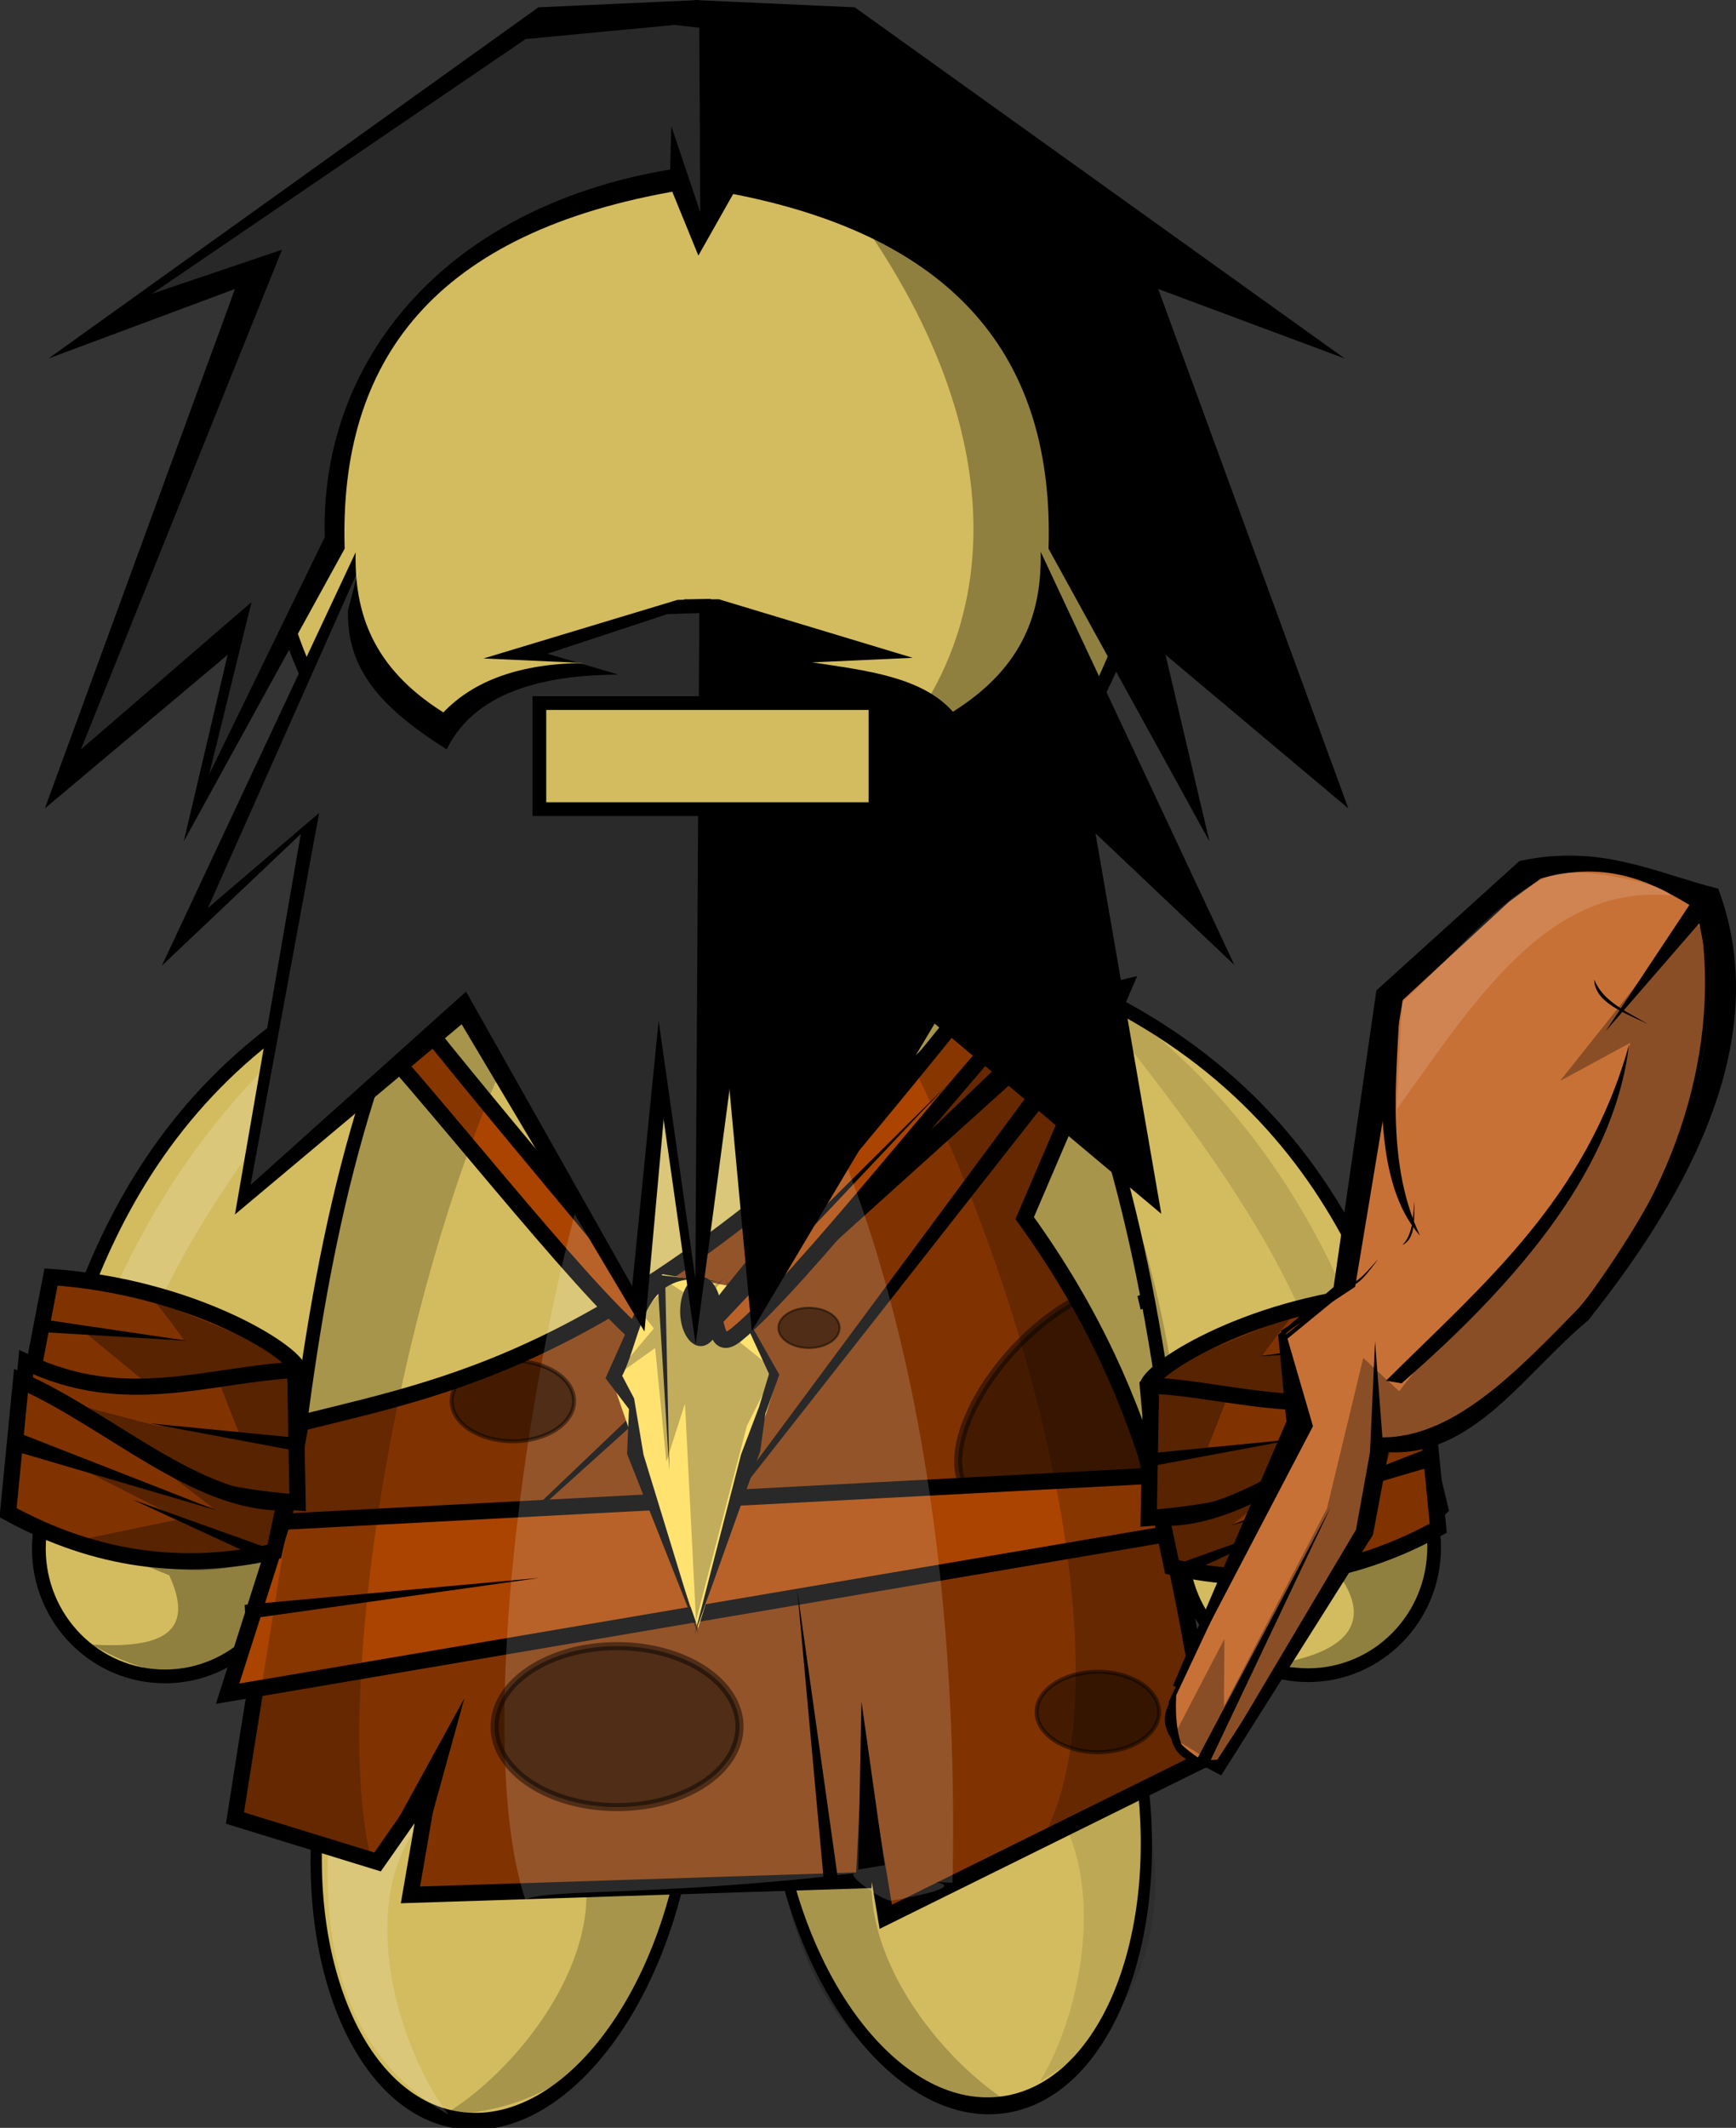 <?xml version="1.0" encoding="UTF-8" standalone="no"?>
<!-- Created with Inkscape (http://www.inkscape.org/) -->

<svg
   xmlns:dc="http://purl.org/dc/elements/1.1/"
   xmlns:cc="http://creativecommons.org/ns#"
   xmlns:rdf="http://www.w3.org/1999/02/22-rdf-syntax-ns#"
   xmlns:svg="http://www.w3.org/2000/svg"
   xmlns="http://www.w3.org/2000/svg"
   xmlns:xlink="http://www.w3.org/1999/xlink"
   xmlns:sodipodi="http://sodipodi.sourceforge.net/DTD/sodipodi-0.dtd"
   xmlns:inkscape="http://www.inkscape.org/namespaces/inkscape"
   width="430.433"
   height="527.333"
   id="svg7305"
   version="1.1"
   inkscape:version="0.48.3.1 r9886"
   sodipodi:docname="cavernicola.svg">
  <rect width="100%" height="100%" fill="#333333" stroke="none"/>
  <defs
     id="defs7307">
    <inkscape:perspective
       sodipodi:type="inkscape:persp3d"
       inkscape:vp_x="0 : 240 : 1"
       inkscape:vp_y="0 : 1000 : 0"
       inkscape:vp_z="640 : 240 : 1"
       inkscape:persp3d-origin="320 : 160 : 1"
       id="perspective7313" />
    <inkscape:perspective
       id="perspective7230"
       inkscape:persp3d-origin="0.5 : 0.33333333 : 1"
       inkscape:vp_z="1 : 0.5 : 1"
       inkscape:vp_y="0 : 1000 : 0"
       inkscape:vp_x="0 : 0.5 : 1"
       sodipodi:type="inkscape:persp3d" />
    <inkscape:perspective
       id="perspective7570"
       inkscape:persp3d-origin="0.5 : 0.33333333 : 1"
       inkscape:vp_z="1 : 0.5 : 1"
       inkscape:vp_y="0 : 1000 : 0"
       inkscape:vp_x="0 : 0.5 : 1"
       sodipodi:type="inkscape:persp3d" />
    <inkscape:perspective
       id="perspective8532"
       inkscape:persp3d-origin="0.5 : 0.33333333 : 1"
       inkscape:vp_z="1 : 0.5 : 1"
       inkscape:vp_y="0 : 1000 : 0"
       inkscape:vp_x="0 : 0.5 : 1"
       sodipodi:type="inkscape:persp3d" />
    <linearGradient
       inkscape:collect="always"
       xlink:href="#linearGradient7005"
       id="linearGradient7011"
       x1="278.423"
       y1="336.561"
       x2="286.883"
       y2="336.561"
       gradientUnits="userSpaceOnUse" />
    <linearGradient
       inkscape:collect="always"
       id="linearGradient7005">
      <stop
         style="stop-color:#ffffff;stop-opacity:1;"
         offset="0"
         id="stop7007" />
      <stop
         style="stop-color:#ffffff;stop-opacity:0;"
         offset="1"
         id="stop7009" />
    </linearGradient>
    <linearGradient
       y2="336.561"
       x2="286.883"
       y1="336.561"
       x1="278.423"
       gradientUnits="userSpaceOnUse"
       id="linearGradient7036"
       xlink:href="#linearGradient7005-3"
       inkscape:collect="always" />
    <linearGradient
       inkscape:collect="always"
       id="linearGradient7005-3">
      <stop
         style="stop-color:#ffffff;stop-opacity:1;"
         offset="0"
         id="stop7007-3" />
      <stop
         style="stop-color:#ffffff;stop-opacity:0;"
         offset="1"
         id="stop7009-7" />
    </linearGradient>
    <linearGradient
       inkscape:collect="always"
       xlink:href="#linearGradient7005"
       id="linearGradient6757"
       gradientUnits="userSpaceOnUse"
       x1="278.423"
       y1="336.561"
       x2="286.883"
       y2="336.561" />
    <linearGradient
       inkscape:collect="always"
       xlink:href="#linearGradient7005-3"
       id="linearGradient6759"
       gradientUnits="userSpaceOnUse"
       x1="278.423"
       y1="336.561"
       x2="286.883"
       y2="336.561" />
    <inkscape:perspective
       id="perspective6818"
       inkscape:persp3d-origin="0.5 : 0.33333333 : 1"
       inkscape:vp_z="1 : 0.5 : 1"
       inkscape:vp_y="0 : 1000 : 0"
       inkscape:vp_x="0 : 0.5 : 1"
       sodipodi:type="inkscape:persp3d" />
    <inkscape:perspective
       id="perspective6858"
       inkscape:persp3d-origin="0.5 : 0.33333333 : 1"
       inkscape:vp_z="1 : 0.5 : 1"
       inkscape:vp_y="0 : 1000 : 0"
       inkscape:vp_x="0 : 0.5 : 1"
       sodipodi:type="inkscape:persp3d" />
    <inkscape:perspective
       id="perspective6858-4"
       inkscape:persp3d-origin="0.5 : 0.33333333 : 1"
       inkscape:vp_z="1 : 0.5 : 1"
       inkscape:vp_y="0 : 1000 : 0"
       inkscape:vp_x="0 : 0.5 : 1"
       sodipodi:type="inkscape:persp3d" />
    <inkscape:perspective
       id="perspective6889"
       inkscape:persp3d-origin="0.5 : 0.33333333 : 1"
       inkscape:vp_z="1 : 0.5 : 1"
       inkscape:vp_y="0 : 1000 : 0"
       inkscape:vp_x="0 : 0.5 : 1"
       sodipodi:type="inkscape:persp3d" />
    <inkscape:perspective
       id="perspective13690"
       inkscape:persp3d-origin="0.5 : 0.33333333 : 1"
       inkscape:vp_z="1 : 0.5 : 1"
       inkscape:vp_y="0 : 1000 : 0"
       inkscape:vp_x="0 : 0.5 : 1"
       sodipodi:type="inkscape:persp3d" />
    <inkscape:perspective
       id="perspective15424"
       inkscape:persp3d-origin="0.5 : 0.33333333 : 1"
       inkscape:vp_z="1 : 0.5 : 1"
       inkscape:vp_y="0 : 1000 : 0"
       inkscape:vp_x="0 : 0.5 : 1"
       sodipodi:type="inkscape:persp3d" />
    <inkscape:perspective
       id="perspective11802"
       inkscape:persp3d-origin="0.5 : 0.33333333 : 1"
       inkscape:vp_z="1 : 0.5 : 1"
       inkscape:vp_y="0 : 1000 : 0"
       inkscape:vp_x="0 : 0.5 : 1"
       sodipodi:type="inkscape:persp3d" />
    <inkscape:perspective
       id="perspective12275"
       inkscape:persp3d-origin="0.5 : 0.33333333 : 1"
       inkscape:vp_z="1 : 0.5 : 1"
       inkscape:vp_y="0 : 1000 : 0"
       inkscape:vp_x="0 : 0.5 : 1"
       sodipodi:type="inkscape:persp3d" />
  </defs>
  <sodipodi:namedview
     id="base"
     pagecolor="#ffffff"
     bordercolor="#666666"
     borderopacity="1.0"
     inkscape:pageopacity="0.0"
     inkscape:pageshadow="2"
     inkscape:zoom="0.38736264"
     inkscape:cx="681.86857"
     inkscape:cy="220.42301"
     inkscape:current-layer="g11274"
     inkscape:document-units="px"
     showgrid="false"
     inkscape:window-width="1264"
     inkscape:window-height="715"
     inkscape:window-x="0"
     inkscape:window-y="48"
     inkscape:window-maximized="1"
     fit-margin-top="0"
     fit-margin-left="0"
     fit-margin-right="0"
     fit-margin-bottom="0" />
  <g
     id="layer1"
     inkscape:label="Layer 1"
     inkscape:groupmode="layer"
     transform="translate(-30.543,121.012)">
    <g
       transform="matrix(4,0,0,4,-11516.816,-6906.867)"
       id="g12170">
      <g
         id="g11274">
        <g
           transform="translate(2099.806,-0.957)"
           id="g5353-2-9-3-4-6-3-2-6">
          <path
             transform="matrix(-1.454,0.151,0.297,2.225,1100.427,766.358)"
             d="m 274.509,450.329 c 0,4.777 -3.505,8.649 -7.829,8.649 -4.324,0 -7.829,-3.872 -7.829,-8.649 0,-4.777 3.505,-8.649 7.829,-8.649 4.324,0 7.829,3.872 7.829,8.649 z"
             sodipodi:ry="8.6494312"
             sodipodi:rx="7.8286824"
             sodipodi:cy="450.3295"
             sodipodi:cx="266.68027"
             id="path6017-7-5-3-1-0-8-7-4-1-8-3-7-6-1"
             style="color:#000000;fill:#d3bc5f;fill-opacity:1;fill-rule:nonzero;stroke:#000000;stroke-width:0.47px;stroke-linecap:butt;stroke-linejoin:miter;stroke-miterlimit:4;stroke-opacity:1;stroke-dasharray:none;stroke-dashoffset:0;marker:none;visibility:visible;display:inline;overflow:visible;enable-background:accumulate"
             sodipodi:type="arc" />
          <path
             transform="matrix(1.454,0.151,-0.297,2.225,564.301,767.319)"
             d="m 274.509,450.329 c 0,4.777 -3.505,8.649 -7.829,8.649 -4.324,0 -7.829,-3.872 -7.829,-8.649 0,-4.777 3.505,-8.649 7.829,-8.649 4.324,0 7.829,3.872 7.829,8.649 z"
             sodipodi:ry="8.6494312"
             sodipodi:rx="7.8286824"
             sodipodi:cy="450.3295"
             sodipodi:cx="266.68027"
             id="path6017-6-6-5-9-9-2-8-1-7-9-5-18-8"
             style="color:#000000;fill:#d3bc5f;fill-opacity:1;fill-rule:nonzero;stroke:#000000;stroke-width:0.47px;stroke-linecap:butt;stroke-linejoin:miter;stroke-miterlimit:4;stroke-opacity:1;stroke-dasharray:none;stroke-dashoffset:0;marker:none;visibility:visible;display:inline;overflow:visible;enable-background:accumulate"
             sodipodi:type="arc" />
          <path
             sodipodi:nodetypes="ccccc"
             id="rect5545-7-1-48-4-4-2-1-0-1-4-9-79-7"
             d="m 804.152,1777.339 c 19.203,7.795 37.233,6.68 54.531,0 l 0,24.379 c -21.496,11.198 -39.644,8.531 -54.531,0 l 0,-24.379 z"
             style="color:#000000;fill:#cccccc;fill-opacity:1;fill-rule:nonzero;stroke:#000000;stroke-width:1px;stroke-linecap:butt;stroke-linejoin:miter;stroke-miterlimit:4;stroke-opacity:1;stroke-dasharray:none;stroke-dashoffset:0;marker:none;visibility:visible;display:inline;overflow:visible;enable-background:accumulate"
             inkscape:connector-curvature="0" />
          <path
             sodipodi:nodetypes="ccccc"
             id="path3059-3-0-7-6-2-3-7-8-2-2-9"
             d="m 807.098,1776.703 -0.64,4.07 c 16.524,4.161 34.608,6.966 51.601,-0.833 -0.331,-1.544 -0.662,-2.933 -0.993,-4.312 l -49.968,1.075 z"
             style="color:#000000;fill:#cccccc;fill-opacity:1;fill-rule:nonzero;stroke:none;stroke-width:1px;marker:none;visibility:visible;display:inline;overflow:visible;enable-background:accumulate"
             inkscape:connector-curvature="0" />
          <g
             id="g5345-1-9-4-2-1-2-0-2">
            <path
               style="opacity:0.103;color:#000000;fill:#000000;fill-opacity:1;fill-rule:nonzero;stroke:none;stroke-width:1px;marker:none;visibility:visible;display:inline;overflow:visible;enable-background:accumulate"
               d="m 851.498,1826.369 c 3.67,-6.06 5.128,-19.392 -5.57,-20.706 l 9.823,-3.211 c 3.564,7.726 5.453,18.363 -4.252,23.917 z"
               id="path6197-8-2-6-8-5-2-0-3-0-7-2-8-2-0"
               sodipodi:nodetypes="cccc"
               inkscape:connector-curvature="0" />
            <path
               style="opacity:0.21;color:#000000;fill:#000000;fill-opacity:1;fill-rule:nonzero;stroke:none;stroke-width:1px;marker:none;visibility:visible;display:inline;overflow:visible;enable-background:accumulate"
               d="m 808.025,1804.069 c 7.578,3.143 14.951,4.95 22.054,5 l -0.625,1.964 c -7.965,-0.108 -15.479,-1.311 -21.786,-5.446 l 0.357,-1.518 z"
               id="path6139-0-8-9-6-1-6-9-3-2-9-9-3-2"
               sodipodi:nodetypes="ccccc"
               inkscape:connector-curvature="0" />
            <path
               style="opacity:0.21;color:#000000;fill:#000000;fill-opacity:1;fill-rule:nonzero;stroke:none;stroke-width:1px;marker:none;visibility:visible;display:inline;overflow:visible;enable-background:accumulate"
               d="m 856.463,1803.176 c -7.578,3.143 -14.951,4.95 -22.054,5 l 0.625,1.964 c 7.965,-0.108 15.479,-1.311 21.786,-5.446 l -0.357,-1.518 z"
               id="path6139-9-4-9-6-9-3-1-0-9-2-3-7-7-3"
               sodipodi:nodetypes="ccccc"
               inkscape:connector-curvature="0" />
            <path
               style="opacity:0.21;color:#000000;fill:#000000;fill-opacity:1;fill-rule:nonzero;stroke:none;stroke-width:1px;marker:none;visibility:visible;display:inline;overflow:visible;enable-background:accumulate"
               d="m 814.543,1828.444 c 6.089,-3.622 13.645,-14.703 4.821,-20.893 l 10.179,1.786 c -0.487,8.494 -3.823,18.77 -15,19.107 z"
               id="path6197-17-7-2-2-3-5-8-1-6-9-3-5-7"
               sodipodi:nodetypes="cccc"
               inkscape:connector-curvature="0" />
            <path
               style="opacity:0.21;color:#000000;fill:#000000;fill-opacity:1;fill-rule:nonzero;stroke:none;stroke-width:1px;marker:none;visibility:visible;display:inline;overflow:visible;enable-background:accumulate"
               d="m 849.908,1827.885 c -6.089,-3.622 -13.645,-14.703 -4.821,-20.893 l -10.179,1.786 c 0.487,8.494 3.823,18.77 15,19.107 z"
               id="path6197-1-9-3-1-2-3-9-8-9-1-0-6-9-59"
               sodipodi:nodetypes="cccc"
               inkscape:connector-curvature="0" />
            <path
               style="opacity:0.163;color:#000000;fill:#ffffff;fill-opacity:1;fill-rule:nonzero;stroke:none;stroke-width:1px;marker:none;visibility:visible;display:inline;overflow:visible;enable-background:accumulate"
               d="m 814.83,1828.434 c -4.248,-5.67 -7.011,-18.794 3.506,-21.153 l -10.091,-2.229 c -1.065,5.779 -2.987,17.979 6.585,23.382 z"
               id="path6197-8-5-3-6-7-4-8-4-5-6-0-8-1-2-2"
               sodipodi:nodetypes="cccc"
               inkscape:connector-curvature="0" />
          </g>
        </g>
        <path
           transform="translate(2647.316,1419.28)"
           sodipodi:type="arc"
           style="color:#000000;fill:#d3bc5f;fill-opacity:1;fill-rule:nonzero;stroke:#000000;stroke-width:0.852px;stroke-linecap:butt;stroke-linejoin:miter;stroke-miterlimit:4;stroke-opacity:1;stroke-dasharray:none;stroke-dashoffset:0;marker:none;visibility:visible;display:inline;overflow:visible;enable-background:accumulate"
           id="path5403-1-1-6-9-22-2-0-9-6-8-2-2-2"
           sodipodi:cx="284.10715"
           sodipodi:cy="356.41592"
           sodipodi:rx="27.321428"
           sodipodi:ry="27.678572"
           d="m 311.429,356.416 c 0,15.286 -12.232,27.679 -27.321,27.679 -15.089,0 -27.321,-12.392 -27.321,-27.679 0,-15.286 12.232,-27.679 27.321,-27.679 15.089,0 27.321,12.392 27.321,27.679 z" />
        <path
           style="color:#000000;fill:#d3bc5f;fill-opacity:1;fill-rule:nonzero;stroke:#000000;stroke-width:0.852px;stroke-linecap:butt;stroke-linejoin:miter;stroke-miterlimit:4;stroke-opacity:1;stroke-dasharray:none;stroke-dashoffset:0;marker:none;visibility:visible;display:inline;overflow:visible;enable-background:accumulate"
           d="m 2904.027,1776.759 c 19.203,7.795 37.233,6.68 54.531,0 l 1.587,24.379 c -21.496,11.198 -41.231,8.531 -56.118,0 l 0,-24.379 z"
           id="rect5545-7-1-48-8-3-9-3-1-5-9-8-8"
           sodipodi:nodetypes="ccccc"
           inkscape:connector-curvature="0" />
        <path
           style="color:#000000;fill:#d3bc5f;fill-opacity:1;fill-rule:nonzero;stroke:none;stroke-width:0.852px;marker:none;visibility:visible;display:inline;overflow:visible;enable-background:accumulate"
           d="m 2906.972,1776.123 -0.64,4.07 c 16.524,4.161 34.608,6.966 51.601,-0.833 -0.331,-1.544 -0.662,-2.933 -0.993,-4.312 l -49.968,1.075 z"
           id="path3059-3-9-7-6-38-5-0-3-9-9"
           sodipodi:nodetypes="ccccc"
           inkscape:connector-curvature="0" />
        <path
           sodipodi:type="arc"
           style="color:#000000;fill:#d3bc5f;fill-opacity:1;fill-rule:nonzero;stroke:#000000;stroke-width:0.852px;stroke-linecap:butt;stroke-linejoin:miter;stroke-miterlimit:4;stroke-opacity:1;stroke-dasharray:none;stroke-dashoffset:0;marker:none;visibility:visible;display:inline;overflow:visible;enable-background:accumulate"
           id="path5403-5-2-3-2-8-5-6-9-3-4-6-6"
           sodipodi:cx="284.10715"
           sodipodi:cy="356.41592"
           sodipodi:rx="27.321428"
           sodipodi:ry="27.678572"
           d="m 311.429,356.416 c 0,15.286 -12.232,27.679 -27.321,27.679 -15.089,0 -27.321,-12.392 -27.321,-27.679 0,-15.286 12.232,-27.679 27.321,-27.679 15.089,0 27.321,12.392 27.321,27.679 z"
           transform="translate(2646.561,1370.234)" />
        <path
           style="opacity:0.322;color:#000000;fill:#000000;fill-opacity:1;fill-rule:nonzero;stroke:none;stroke-width:1px;marker:none;visibility:visible;display:inline;overflow:visible;enable-background:accumulate"
           d="m 2930.097,1698.817 c 37.724,34.619 4.446,61.94 -18.214,47.143 14.403,16.16 36.997,7.493 44.077,-9.094 9.729,-18.626 -11.021,-39.628 -25.862,-38.048 z"
           id="path4675-4-4-9-6-6-0-8-7-1-1"
           sodipodi:nodetypes="cccc"
           inkscape:connector-curvature="0" />
        <path
           transform="matrix(0.286,0,0,0.286,2815.807,1690.476)"
           sodipodi:type="arc"
           style="color:#000000;fill:#d3bc5f;fill-opacity:1;fill-rule:nonzero;stroke:#000000;stroke-width:2.982px;stroke-linecap:butt;stroke-linejoin:miter;stroke-miterlimit:4;stroke-opacity:1;stroke-dasharray:none;stroke-dashoffset:0;marker:none;visibility:visible;display:inline;overflow:visible;enable-background:accumulate"
           id="path5403-8-7-2-3-7-7-1-4-9-5-8-2-2"
           sodipodi:cx="284.10715"
           sodipodi:cy="356.41592"
           sodipodi:rx="27.321428"
           sodipodi:ry="27.678572"
           d="m 311.429,356.416 c 0,15.286 -12.232,27.679 -27.321,27.679 -15.089,0 -27.321,-12.392 -27.321,-27.679 0,-15.286 12.232,-27.679 27.321,-27.679 15.089,0 27.321,12.392 27.321,27.679 z" />
        <path
           style="color:#000000;fill:#d3bc5f;fill-opacity:1;fill-rule:nonzero;stroke:#000000;stroke-width:0.852px;stroke-linecap:butt;stroke-linejoin:miter;stroke-miterlimit:4;stroke-opacity:1;stroke-dasharray:none;stroke-dashoffset:0;marker:none;visibility:visible;display:inline;overflow:visible;enable-background:accumulate"
           d="m 2913.168,1755.184 c -18.707,7.428 -21.936,22.738 -24.464,33.214 4.046,4.074 9.467,4.851 15.893,3.214 1.404,-12.143 2.969,-24.286 8.572,-36.428 z"
           id="path5614-3-8-8-8-3-1-0-1-6-4-9-9"
           sodipodi:nodetypes="cccc"
           inkscape:connector-curvature="0" />
        <path
           style="opacity:0.322;color:#000000;fill:#000000;fill-opacity:1;fill-rule:nonzero;stroke:none;stroke-width:1px;marker:none;visibility:visible;display:inline;overflow:visible;enable-background:accumulate"
           d="m 2889.629,1790.907 7.702,3.157 c 1.744,3.791 -0.856,4.516 -4.798,4.293 5.602,3.283 8.764,1.413 11.364,-1.641 0.2,-2.095 1.31,-5.31 -0.505,-4.925 -4.714,1.919 -9.428,-0.71 -14.142,-2.273 l 0.379,1.389 z"
           id="path6893-1-9-3-4-6-5-0-7-1-5-3-3"
           sodipodi:nodetypes="ccccccc"
           inkscape:connector-curvature="0" />
        <path
           style="opacity:0.167;color:#000000;fill:#ffffff;fill-opacity:1;fill-rule:nonzero;stroke:none;stroke-width:1px;marker:none;visibility:visible;display:inline;overflow:visible;enable-background:accumulate"
           d="m 2911.362,1756.16 c -8.817,11.043 -18.9,22.705 -17.418,35.395 -2.361,-1.067 -2.599,-1.119 -3.981,-2.35 2.107,-11.396 8.159,-24.89 21.399,-33.045 z"
           id="path6260-6-1-8-3-2-8-6-1-5-3-9-9"
           sodipodi:nodetypes="cccc"
           inkscape:connector-curvature="0" />
        <g
           id="g7252-6-9-4-2-1-9-6-4-4"
           transform="translate(2565.947,597.963)">
          <path
             d="m 311.429,356.416 c 0,15.286 -12.232,27.679 -27.321,27.679 -15.089,0 -27.321,-12.392 -27.321,-27.679 0,-15.286 12.232,-27.679 27.321,-27.679 15.089,0 27.321,12.392 27.321,27.679 z"
             sodipodi:ry="27.678572"
             sodipodi:rx="27.321428"
             sodipodi:cy="356.41592"
             sodipodi:cx="284.10715"
             id="path5403-8-9-1-0-74-3-3-8-6-5-8-1-7-78"
             style="color:#000000;fill:#d3bc5f;fill-opacity:1;fill-rule:nonzero;stroke:#000000;stroke-width:2.982px;stroke-linecap:butt;stroke-linejoin:miter;stroke-miterlimit:4;stroke-opacity:1;stroke-dasharray:none;stroke-dashoffset:0;marker:none;visibility:visible;display:inline;overflow:visible;enable-background:accumulate"
             sodipodi:type="arc"
             transform="matrix(0.286,0,0,0.286,320.72,1092.437)" />
          <g
             id="g7249-2-1-1-7-9-4-0-8-4">
            <path
               style="opacity:0.322;color:#000000;fill:#000000;fill-opacity:1;fill-rule:nonzero;stroke:none;stroke-width:1px;marker:none;visibility:visible;display:inline;overflow:visible;enable-background:accumulate"
               d="m 394.433,1196.012 9.284,-0.16 c 2.546,3.306 0.352,5.04 -3.54,5.702 6.194,1.95 7.564,-1.583 9.416,-5.141 l -0.498,-4.263 c -4.167,2.923 -9.326,1.547 -14.27,1.076 -0.596,1.86 -0.262,1.86 -0.392,2.787 z"
               id="path6893-5-9-7-1-0-9-0-5-7-8-6-4-5"
               sodipodi:nodetypes="ccccccc"
               inkscape:connector-curvature="0" />
          </g>
        </g>
        <path
           style="color:#000000;fill:#d3bc5f;fill-opacity:1;fill-rule:nonzero;stroke:#000000;stroke-width:0.852px;stroke-linecap:butt;stroke-linejoin:miter;stroke-miterlimit:4;stroke-opacity:1;stroke-dasharray:none;stroke-dashoffset:0;marker:none;visibility:visible;display:inline;overflow:visible;enable-background:accumulate"
           d="m 2951.724,1756.719 c 18.707,7.428 21.936,22.738 24.464,33.214 -4.046,4.074 -9.467,4.851 -15.893,3.214 -1.404,-12.143 -2.969,-24.286 -8.572,-36.428 z"
           id="path5614-3-8-8-8-3-1-0-1-6-4-9-9-5"
           sodipodi:nodetypes="cccc"
           inkscape:connector-curvature="0" />
        <path
           style="opacity:0.124;color:#000000;fill:#000000;fill-opacity:1;fill-rule:nonzero;stroke:none;stroke-width:1px;marker:none;visibility:visible;display:inline;overflow:visible;enable-background:accumulate"
           d="m 2953.214,1756.771 c 8.817,11.043 18.334,22.663 16.852,35.352 1.952,0.322 2.623,-1.359 4.005,-2.589 -2.108,-11.396 -7.617,-24.608 -20.857,-32.763 z"
           id="path6260-4-2-2-5-5-8-4-8-7-3-0-36-6"
           sodipodi:nodetypes="cccc"
           inkscape:connector-curvature="0" />
        <path
           style="fill:#803300;stroke:#000000;stroke-width:1px;stroke-linecap:butt;stroke-linejoin:miter;stroke-opacity:1"
           d="m 2946.052,1451.881 c -20.333,20.177 -30.215,21.911 -40.568,24.477 -1.36,7.501 -2.72,15.769 -4.08,24.477 l 8.839,2.72 3.173,-4.533 -1.133,6.572 28.103,-0.907 0.227,-4.533 1.133,6.799 20.171,-9.972 c -1.98,-11.125 -3.098,-21.613 -11.559,-33.316 l 6.119,-14.278 -10.425,2.493 z"
           id="path9607"
           transform="translate(0,308.268)"
           sodipodi:nodetypes="ccccccccccccc"
           inkscape:connector-curvature="0" />
        <path
           style="opacity:0.464;color:#000000;fill:#000000;fill-opacity:1;fill-rule:nonzero;stroke:#000000;stroke-width:0.5px;stroke-linecap:butt;stroke-linejoin:miter;stroke-miterlimit:4;stroke-opacity:1;stroke-dasharray:none;stroke-dashoffset:0;marker:none;visibility:visible;display:inline;overflow:visible;enable-background:accumulate"
           d="m 2904.345,1792.502 c -1.219,1.659 -0.065,3.431 -1.297,5.521 8.42,3.877 1.474,-10.969 1.297,-5.521 z"
           id="path9762-8"
           sodipodi:nodetypes="ccc"
           inkscape:connector-curvature="0" />
        <path
           style="opacity:0.464;color:#000000;fill:#000000;fill-opacity:1;fill-rule:nonzero;stroke:#000000;stroke-width:0.5px;stroke-linecap:butt;stroke-linejoin:miter;stroke-miterlimit:4;stroke-opacity:1;stroke-dasharray:none;stroke-dashoffset:0;marker:none;visibility:visible;display:inline;overflow:visible;enable-background:accumulate"
           d="m 2953.383,1777.091 c 2.548,3.346 3.978,6.918 4.407,10.589 -16.841,7.754 -12.509,-5.989 -4.407,-10.589 z"
           id="path9762"
           sodipodi:nodetypes="ccc"
           inkscape:connector-curvature="0" />
        <path
           style="color:#000000;fill:#000000;fill-opacity:1;fill-rule:nonzero;stroke:none;stroke-width:0.852px;marker:none;visibility:visible;display:inline;overflow:visible;enable-background:accumulate"
           d="m 2953.304,1449.841 -39.208,37.395 41.248,-37.168 -2.04,-0.227 z"
           id="path9663"
           transform="translate(0,308.268)"
           sodipodi:nodetypes="cccc"
           inkscape:connector-curvature="0" />
        <path
           style="color:#000000;fill:#000000;fill-opacity:1;fill-rule:nonzero;stroke:none;stroke-width:0.852px;marker:none;visibility:visible;display:inline;overflow:visible;enable-background:accumulate"
           d="m 2952.74,1761.343 -26.343,35.559 28.017,-35.661 -1.673,0.102 z"
           id="path9663-8"
           sodipodi:nodetypes="cccc"
           inkscape:connector-curvature="0" />
        <path
           style="color:#000000;fill:#aa4400;fill-opacity:1;fill-rule:nonzero;stroke:#000000;stroke-width:1px;stroke-linecap:butt;stroke-linejoin:miter;stroke-miterlimit:4;stroke-opacity:1;stroke-dasharray:none;stroke-dashoffset:0;marker:none;visibility:visible;display:inline;overflow:visible;enable-background:accumulate"
           d="m 2904.35,1790.745 -3.4,10.652 58.699,-9.972 0.453,-3.626 -55.753,2.946 z"
           id="path9695"
           sodipodi:nodetypes="ccccc"
           inkscape:connector-curvature="0" />
        <g
           id="g10880"
           transform="translate(-94.281,-42.608)">
          <path
             sodipodi:nodetypes="cccsc"
             id="path12931-0-3"
             d="m 3022.481,1820.986 c -2.538,-3.408 -11.786,-14.085 -17.196,-21.09 l -2.766,1.423 c 4.866,5.019 14.523,17.547 18.499,20.794 1.196,0.977 1.135,-0.377 1.462,-1.128 z"
             style="color:#000000;fill:#aa4400;fill-opacity:1;fill-rule:nonzero;stroke:#000000;stroke-width:1px;stroke-linecap:butt;stroke-linejoin:miter;stroke-miterlimit:4;stroke-opacity:1;stroke-dasharray:none;stroke-dashoffset:0;marker:none;visibility:visible;display:inline;overflow:visible;enable-background:accumulate"
             inkscape:connector-curvature="0" />
          <path
             id="path14594-4-5-4"
             d="m 3026.407,1818.755 2.816,5.965 -4.834,15.225 -5.403,-15.575 3.189,-6.354 4.232,0.739 z"
             style="fill:#ffdd55;stroke:none"
             inkscape:connector-curvature="0" />
          <path
             sodipodi:nodetypes="cccccccccc"
             id="path14207-1-2-8"
             d="m 3021.535,1818.014 -2.881,6.447 1.454,1.91 -0.117,2.781 4.437,11.208 -3.415,-11.149 -0.588,-3.5 -0.736,-1.399 c 1.333,-2.648 1.13,-6.918 6.014,-5.817 l -4.167,-0.481 z"
             style="color:#000000;fill:#000000;fill-opacity:1;fill-rule:nonzero;stroke:none;stroke-width:1px;marker:none;visibility:visible;display:inline;overflow:visible;enable-background:accumulate"
             inkscape:connector-curvature="0" />
          <path
             sodipodi:nodetypes="cccccccccc"
             id="path14207-9-0-7-2"
             d="m 3026.109,1818.383 3.317,5.859 -0.862,2.411 -0.318,2.322 -4.063,11.349 2.872,-11.137 1.117,-2.95 0.618,-2.042 -2.683,-5.812 0,0 z"
             style="color:#000000;fill:#000000;fill-opacity:1;fill-rule:nonzero;stroke:none;stroke-width:1px;marker:none;visibility:visible;display:inline;overflow:visible;enable-background:accumulate"
             inkscape:connector-curvature="0" />
          <path
             id="path14239-31-7-8"
             d="m 3021.898,1818.714 0.71,11.434 -0.248,-11.499 -0.461,0.065 z"
             style="color:#000000;fill:#000000;fill-opacity:1;fill-rule:nonzero;stroke:none;stroke-width:1px;marker:none;visibility:visible;display:inline;overflow:visible;enable-background:accumulate"
             inkscape:connector-curvature="0" />
          <path
             id="path14596-2-5-4"
             d="m 3024.265,1839.484 -0.685,-13.457 -1.154,3.603 -0.695,-7.041 -2.742,1.953 2.664,-3.166 -0.767,-0.97 1.762,-1.821 1.461,0.958 1.887,-1.245 -1.587,1.876 4.745,3.794 -1.735,3.439 -3.152,12.076 z"
             style="opacity:0.292;color:#000000;fill:#000000;fill-opacity:1;fill-rule:nonzero;stroke:none;stroke-width:1px;marker:none;visibility:visible;display:inline;overflow:visible;enable-background:accumulate"
             inkscape:connector-curvature="0" />
          <path
             transform="matrix(0.833,0,0,0.844,521.646,535.874)"
             d="m 3006.224,1521.855 c 0,1.408 -0.685,2.55 -1.53,2.55 -0.845,0 -1.53,-1.141 -1.53,-2.55 0,-1.408 0.685,-2.55 1.53,-2.55 0.845,0 1.53,1.141 1.53,2.55 z"
             sodipodi:ry="2.5496638"
             sodipodi:rx="1.5297983"
             sodipodi:cy="1521.8552"
             sodipodi:cx="3004.6938"
             id="path10783"
             style="color:#000000;fill:#000000;fill-opacity:1;fill-rule:nonzero;stroke:none;stroke-width:1px;marker:none;visibility:visible;display:inline;overflow:visible;enable-background:accumulate"
             sodipodi:type="arc" />
          <path
             sodipodi:nodetypes="cccsc"
             id="path12931-0"
             d="m 3025.322,1820.616 c 2.538,-3.408 11.786,-14.085 17.196,-21.09 l 2.766,1.423 c -4.866,5.019 -14.523,17.547 -18.499,20.794 -1.196,0.977 -1.135,-0.377 -1.462,-1.128 z"
             style="color:#000000;fill:#aa4400;fill-opacity:1;fill-rule:nonzero;stroke:#000000;stroke-width:1px;stroke-linecap:butt;stroke-linejoin:miter;stroke-miterlimit:4;stroke-opacity:1;stroke-dasharray:none;stroke-dashoffset:0;marker:none;visibility:visible;display:inline;overflow:visible;enable-background:accumulate"
             inkscape:connector-curvature="0" />
          <path
             sodipodi:nodetypes="cccc"
             id="path13291-9"
             d="m 3024.426,1821.583 15.293,-15.183 -14.163,15.003 -1.13,0.18 z"
             style="color:#000000;fill:#000000;fill-opacity:1;fill-rule:nonzero;stroke:none;stroke-width:1px;marker:none;visibility:visible;display:inline;overflow:visible;enable-background:accumulate"
             inkscape:connector-curvature="0" />
        </g>
        <path
           style="opacity:0.21;fill:#000000;stroke:none"
           d="m 2938.231,1753.733 c 10.777,15.141 19.67,46.201 12.959,57.108 l 10.748,-5.892 -2.183,-15.024 c 1.17,-9.303 -3.802,-24.784 -10.336,-36.167 l -5.231,-2.409 -5.957,2.385 z"
           id="path5951-4-9-9-1-1-2-8-5-4-6-9-3-3"
           sodipodi:nodetypes="ccccccc"
           inkscape:connector-curvature="0" />
        <path
           style="opacity:0.163;color:#000000;fill:#ffffff;fill-opacity:1;fill-rule:nonzero;stroke:none;stroke-width:1px;marker:none;visibility:visible;display:inline;overflow:visible;enable-background:accumulate"
           d="m 2945.88,1813.109 c -4.798,-0.165 3.776,-0.212 -3.789,1.113 -0.511,0.024 -2.789,-1.552 -2.292,-1.696 -12.136,1.43 -18.801,0.942 -20.397,1.618 -4.491,-13.38 3.512,-55.848 11.418,-60.328 11.024,12.954 15.572,36.102 15.061,59.294 z"
           id="path5975-5-7-7-47-4-4-7-3-0-6-1-1"
           sodipodi:nodetypes="cccccc"
           inkscape:connector-curvature="0" />
        <path
           style="opacity:0.21;fill:#000000;stroke:none"
           d="m 2923.071,1753.311 c -10.777,15.141 -15.912,47.18 -13.28,58.086 l -7.982,-2.613 2.967,-18.599 c 1.779,-12.392 3.704,-24.722 8.75,-35.714 l 4.273,-2.801 5.273,1.641 z"
           id="path5951-5-5-3-3-9-3-0-9-9-1-7-7"
           sodipodi:nodetypes="ccccccc"
           inkscape:connector-curvature="0" />
        <path
           style="fill:#000000;stroke:none"
           d="m 2908.883,1422.418 c -0.076,3.683 1.008,7.134 5.439,9.915 1.871,-1.954 4.718,-3.029 8.726,-3.06 l -6.232,-0.283 12.012,-3.626 2.067,-0.066 -4.107,45.394 -11.332,-19.038 -14.052,11.785 4.079,-23.57 -8.612,8.159 12.012,-25.61 z"
           id="path8632"
           transform="translate(0,308.268)"
           sodipodi:nodetypes="cccccccccccc"
           inkscape:connector-curvature="0" />
        <path
           style="fill:#000000;stroke:none"
           d="m 2951.346,1730.647 c 0.076,3.683 -1.008,7.134 -5.439,9.915 -1.911,-2.16 -5.364,-2.557 -8.726,-3.06 l 6.232,-0.283 -12.012,-3.626 -2.153,0 4.193,45.327 11.332,-19.038 14.052,11.785 -4.079,-23.57 8.612,8.159 -12.012,-25.61 z"
           id="path8632-6"
           sodipodi:nodetypes="cccccccccccc"
           inkscape:connector-curvature="0" />
        <path
           style="color:#000000;fill:#000000;fill-opacity:1;fill-rule:nonzero;stroke:none;stroke-width:1px;marker:none;visibility:visible;display:inline;overflow:visible;enable-background:accumulate"
           d="m 2924.294,1431.71 5.666,39.775 5.553,-41.701 -11.219,1.926 z"
           id="path8656"
           transform="translate(0,308.268)"
           sodipodi:nodetypes="cccc"
           inkscape:connector-curvature="0" />
        <path
           style="color:#000000;fill:#000000;fill-opacity:1;fill-rule:nonzero;stroke:none;stroke-width:0.852px;marker:none;visibility:visible;display:inline;overflow:visible;enable-background:accumulate"
           d="m 2930.187,1388.196 -9.972,0.453 -30.369,21.757 11.559,-4.306 -11.785,32.182 11.332,-9.519 -2.72,11.559 9.972,-18.131 c -0.36,-11.621 5.513,-19.646 20.851,-22.21 l 1.133,-11.785 z"
           id="path9544"
           transform="translate(0,308.268)"
           sodipodi:nodetypes="cccccccccc"
           inkscape:connector-curvature="0" />
        <path
           style="color:#000000;fill:#000000;fill-opacity:1;fill-rule:nonzero;stroke:none;stroke-width:0.852px;marker:none;visibility:visible;display:inline;overflow:visible;enable-background:accumulate"
           d="m 2929.852,1696.464 9.972,0.453 30.369,21.757 -11.559,-4.306 11.785,32.182 -11.332,-9.519 2.72,11.559 -9.972,-18.131 c 0.36,-11.621 -5.513,-19.646 -20.851,-22.21 l -1.133,-11.785 z"
           id="path9544-6"
           sodipodi:nodetypes="cccccccccc"
           inkscape:connector-curvature="0" />
        <path
           style="color:#000000;fill:#000000;fill-opacity:1;fill-rule:nonzero;stroke:none;stroke-width:0.852px;marker:none;visibility:visible;display:inline;overflow:visible;enable-background:accumulate"
           d="m 2924.039,1389.127 6.09,14.904 8.333,-14.744 -14.423,-0.16 z"
           id="path9597"
           transform="translate(0,308.268)"
           inkscape:connector-curvature="0" />
        <path
           style="color:#000000;fill:#000000;fill-opacity:1;fill-rule:nonzero;stroke:none;stroke-width:0.852px;marker:none;visibility:visible;display:inline;overflow:visible;enable-background:accumulate"
           d="m 2911.49,1500.948 4.136,-7.536 -2.21,7.989 -1.926,-0.453 z"
           id="path9609"
           transform="translate(0,308.268)"
           sodipodi:nodetypes="cccc"
           inkscape:connector-curvature="0" />
        <path
           style="color:#000000;fill:#000000;fill-opacity:1;fill-rule:nonzero;stroke:none;stroke-width:0.852px;marker:none;visibility:visible;display:inline;overflow:visible;enable-background:accumulate"
           d="m 2940.039,1812.293 0.199,-10.408 1.433,10.137 -1.632,0.271 z"
           id="path9609-5"
           sodipodi:nodetypes="cccc"
           inkscape:connector-curvature="0" />
        <path
           style="color:#000000;fill:#000000;fill-opacity:1;fill-rule:nonzero;stroke:none;stroke-width:0.852px;marker:none;visibility:visible;display:inline;overflow:visible;enable-background:accumulate"
           d="m 2937.927,1813.23 -1.671,-18.284 2.567,18.239 -0.895,0.045 z"
           id="path9609-5-7"
           sodipodi:nodetypes="cccc"
           inkscape:connector-curvature="0" />
        <path
           style="color:#000000;fill:#000000;fill-opacity:1;fill-rule:nonzero;stroke:none;stroke-width:0.852px;marker:none;visibility:visible;display:inline;overflow:visible;enable-background:accumulate"
           d="m 2902.008,1795.892 18.284,-1.671 -18.239,2.567 -0.045,-0.895 z"
           id="path9609-5-7-9"
           sodipodi:nodetypes="cccc"
           inkscape:connector-curvature="0" />
        <path
           sodipodi:type="arc"
           style="opacity:0.464;color:#000000;fill:#000000;fill-opacity:1;fill-rule:nonzero;stroke:#000000;stroke-width:0.5px;stroke-linecap:butt;stroke-linejoin:miter;stroke-miterlimit:4;stroke-opacity:1;stroke-dasharray:none;stroke-dashoffset:0;marker:none;visibility:visible;display:inline;overflow:visible;enable-background:accumulate"
           id="path9815"
           sodipodi:cx="2934.3799"
           sodipodi:cy="1490.8627"
           sodipodi:rx="7.5923324"
           sodipodi:ry="4.9860091"
           d="m 2941.972,1490.863 c 0,2.754 -3.399,4.986 -7.592,4.986 -4.193,0 -7.592,-2.232 -7.592,-4.986 0,-2.754 3.399,-4.986 7.592,-4.986 4.193,0 7.592,2.232 7.592,4.986 z"
           transform="translate(-9.292,312.574)" />
        <path
           sodipodi:type="arc"
           style="opacity:0.464;color:#000000;fill:#000000;fill-opacity:1;fill-rule:nonzero;stroke:#000000;stroke-width:0.5px;stroke-linecap:butt;stroke-linejoin:miter;stroke-miterlimit:4;stroke-opacity:1;stroke-dasharray:none;stroke-dashoffset:0;marker:none;visibility:visible;display:inline;overflow:visible;enable-background:accumulate"
           id="path9815-3"
           sodipodi:cx="2934.3799"
           sodipodi:cy="1490.8627"
           sodipodi:rx="7.5923324"
           sodipodi:ry="4.9860091"
           d="m 2941.972,1490.863 c 0,2.754 -3.399,4.986 -7.592,4.986 -4.193,0 -7.592,-2.232 -7.592,-4.986 0,-2.754 3.399,-4.986 7.592,-4.986 4.193,0 7.592,2.232 7.592,4.986 z"
           transform="matrix(0.5,0,0,0.5,1487.7,1057.099)" />
        <path
           sodipodi:type="arc"
           style="opacity:0.464;color:#000000;fill:#000000;fill-opacity:1;fill-rule:nonzero;stroke:#000000;stroke-width:0.5px;stroke-linecap:butt;stroke-linejoin:miter;stroke-miterlimit:4;stroke-opacity:1;stroke-dasharray:none;stroke-dashoffset:0;marker:none;visibility:visible;display:inline;overflow:visible;enable-background:accumulate"
           id="path9815-3-1"
           sodipodi:cx="2934.3799"
           sodipodi:cy="1490.8627"
           sodipodi:rx="7.5923324"
           sodipodi:ry="4.9860091"
           d="m 2941.972,1490.863 c 0,2.754 -3.399,4.986 -7.592,4.986 -4.193,0 -7.592,-2.232 -7.592,-4.986 0,-2.754 3.399,-4.986 7.592,-4.986 4.193,0 7.592,2.232 7.592,4.986 z"
           transform="matrix(0.5,0,0,0.5,1451.439,1037.834)" />
        <path
           sodipodi:type="arc"
           style="opacity:0.464;color:#000000;fill:#000000;fill-opacity:1;fill-rule:nonzero;stroke:#000000;stroke-width:0.5px;stroke-linecap:butt;stroke-linejoin:miter;stroke-miterlimit:4;stroke-opacity:1;stroke-dasharray:none;stroke-dashoffset:0;marker:none;visibility:visible;display:inline;overflow:visible;enable-background:accumulate"
           id="path9815-3-1-8"
           sodipodi:cx="2934.3799"
           sodipodi:cy="1490.8627"
           sodipodi:rx="7.5923324"
           sodipodi:ry="4.9860091"
           d="m 2941.972,1490.863 c 0,2.754 -3.399,4.986 -7.592,4.986 -4.193,0 -7.592,-2.232 -7.592,-4.986 0,-2.754 3.399,-4.986 7.592,-4.986 4.193,0 7.592,2.232 7.592,4.986 z"
           transform="matrix(0.25,0,0,0.25,2203.391,1406.017)" />
        <path
           style="opacity:0.167;fill:#ffffff;stroke:none"
           d="m 2908.41,1734.292 c -0.073,3.53 1.872,5.932 6.12,8.598 1.907,-3.913 6.789,-4.603 10.63,-4.633 l -4.388,-1.291 7.435,-2.456 1.982,-0.063 -0.246,41.247 -2.276,-15.99 -1.642,16.443 -10.296,-18.249 -13.356,11.977 4.25,-23.047 -6.896,5.894 9.361,-21.036 -0.68,2.606 z"
           id="path8632-9"
           sodipodi:nodetypes="ccccccccccccccc"
           inkscape:connector-curvature="0" />
        <path
           style="opacity:0.159;color:#000000;fill:#ffffff;fill-opacity:1;fill-rule:nonzero;stroke:none;stroke-width:0.852px;marker:none;visibility:visible;display:inline;overflow:visible;enable-background:accumulate"
           d="m 2928.63,1698.011 -9.207,0.872 -23.166,15.781 8.065,-2.729 -12.467,30.96 10.575,-9.128 -2.624,10.671 7.167,-14.7 c -0.333,-10.729 7.243,-20.405 21.404,-22.773 l 0.076,-2.68 1.793,5.325 -0.061,-11.431 -1.554,-0.169 z"
           id="path9544-64"
           sodipodi:nodetypes="ccccccccccccc"
           inkscape:connector-curvature="0" />
        <rect
           style="color:#000000;fill:#d3bc5f;fill-opacity:1;fill-rule:nonzero;stroke:#000000;stroke-width:0.852px;stroke-linecap:butt;stroke-linejoin:miter;stroke-miterlimit:4;stroke-opacity:1;stroke-dasharray:none;stroke-dashoffset:0;marker:none;visibility:visible;display:inline;overflow:visible;enable-background:accumulate"
           id="rect8666"
           width="20.833"
           height="6.571"
           x="2920.273"
           y="1431.755"
           transform="translate(0,308.268)" />
        <g
           id="g10165">
          <path
             sodipodi:nodetypes="ccccc"
             id="path10000-6-0"
             d="m 2905.348,1781.335 c -0.309,-1.153 -6.611,-5.144 -15.344,-5.755 l -1.615,8.371 c 5.359,-0.269 10.52,-2.456 16.674,0.482 l 0.285,-3.098 z"
             style="color:#000000;fill:#803300;fill-opacity:1;fill-rule:nonzero;stroke:#000000;stroke-width:1px;stroke-linecap:butt;stroke-linejoin:miter;stroke-miterlimit:4;stroke-opacity:1;stroke-dasharray:none;stroke-dashoffset:0;marker:none;visibility:visible;display:inline;overflow:visible;enable-background:accumulate"
             inkscape:connector-curvature="0" />
          <path
             sodipodi:nodetypes="ccccc"
             id="path10000-6"
             d="m 2888.18,1783.959 c 0.309,1.153 8.373,4.984 17.107,5.595 l -0.148,-8.211 c -5.359,0.269 -10.52,2.456 -16.674,-0.482 l -0.285,3.098 z"
             style="color:#000000;fill:#803300;fill-opacity:1;fill-rule:nonzero;stroke:#000000;stroke-width:1px;stroke-linecap:butt;stroke-linejoin:miter;stroke-miterlimit:4;stroke-opacity:1;stroke-dasharray:none;stroke-dashoffset:0;marker:none;visibility:visible;display:inline;overflow:visible;enable-background:accumulate"
             inkscape:connector-curvature="0" />
          <path
             sodipodi:nodetypes="ccccc"
             transform="translate(0,308.268)"
             id="path10000"
             d="m 2904.487,1481.274 c -5.449,0.138 -10.898,-5.128 -16.346,-7.532 l -0.801,8.173 c 5.502,3.017 11.004,3.659 16.506,2.404 l 0.641,-3.045 z"
             style="color:#000000;fill:#803300;fill-opacity:1;fill-rule:nonzero;stroke:#000000;stroke-width:1px;stroke-linecap:butt;stroke-linejoin:miter;stroke-miterlimit:4;stroke-opacity:1;stroke-dasharray:none;stroke-dashoffset:0;marker:none;visibility:visible;display:inline;overflow:visible;enable-background:accumulate"
             inkscape:connector-curvature="0" />
          <path
             sodipodi:nodetypes="cccc"
             id="path9609-5-7-4"
             d="m 2887.56,1785.07 12.674,4.958 -12.686,-3.723 0.012,-1.235 z"
             style="color:#000000;fill:#000000;fill-opacity:1;fill-rule:nonzero;stroke:none;stroke-width:0.852px;marker:none;visibility:visible;display:inline;overflow:visible;enable-background:accumulate"
             inkscape:connector-curvature="0" />
          <path
             sodipodi:nodetypes="cccc"
             id="path9609-5-7-4-8"
             d="m 2903.873,1792.535 -8.811,-3.159 8.258,3.805 0.552,-0.646 z"
             style="color:#000000;fill:#000000;fill-opacity:1;fill-rule:nonzero;stroke:none;stroke-width:0.852px;marker:none;visibility:visible;display:inline;overflow:visible;enable-background:accumulate"
             inkscape:connector-curvature="0" />
          <path
             sodipodi:nodetypes="cccc"
             id="path9609-5-7-4-8-8"
             d="m 2905.417,1785.562 -9.316,-0.913 8.938,1.674 0.378,-0.761 z"
             style="color:#000000;fill:#000000;fill-opacity:1;fill-rule:nonzero;stroke:none;stroke-width:0.852px;marker:none;visibility:visible;display:inline;overflow:visible;enable-background:accumulate"
             inkscape:connector-curvature="0" />
          <path
             sodipodi:nodetypes="cccc"
             id="path9609-5-7-4-8-9"
             d="m 2889.164,1778.16 9.259,1.369 -9.077,-0.539 -0.182,-0.83 z"
             style="color:#000000;fill:#000000;fill-opacity:1;fill-rule:nonzero;stroke:none;stroke-width:0.852px;marker:none;visibility:visible;display:inline;overflow:visible;enable-background:accumulate"
             inkscape:connector-curvature="0" />
          <path
             sodipodi:nodetypes="ccccccccccccccccc"
             transform="translate(0,308.268)"
             id="path10142"
             d="m 2896.248,1468.709 c 0.34,0.17 1.983,2.493 1.983,2.493 l -6.119,-0.453 4.193,3.456 4.193,-0.17 1.133,2.89 -5.099,-0.397 -4.759,-1.246 8.272,6.346 -8.952,-2.833 6.912,3.513 -6.516,1.36 c 4.196,1.71 8.363,2.712 12.408,0.68 l 0.567,-3.06 0.737,-0.397 -0.567,-8.782 -8.386,-3.4 z"
             style="opacity:0.322;color:#000000;fill:#000000;fill-opacity:1;fill-rule:nonzero;stroke:none;stroke-width:1px;marker:none;visibility:visible;display:inline;overflow:visible;enable-background:accumulate"
             inkscape:connector-curvature="0" />
        </g>
        <g
           transform="matrix(-1,0,0,1,5863.331,0.962)"
           id="g10165-6">
          <path
             sodipodi:nodetypes="ccccc"
             id="path10000-6-0-4"
             d="m 2905.348,1781.335 c -0.309,-1.153 -6.611,-5.144 -15.344,-5.755 l -1.615,8.371 c 5.359,-0.269 10.52,-2.456 16.674,0.482 l 0.285,-3.098 z"
             style="color:#000000;fill:#803300;fill-opacity:1;fill-rule:nonzero;stroke:#000000;stroke-width:1px;stroke-linecap:butt;stroke-linejoin:miter;stroke-miterlimit:4;stroke-opacity:1;stroke-dasharray:none;stroke-dashoffset:0;marker:none;visibility:visible;display:inline;overflow:visible;enable-background:accumulate"
             inkscape:connector-curvature="0" />
          <path
             sodipodi:nodetypes="ccccc"
             id="path10000-6-3"
             d="m 2888.18,1783.959 c 0.309,1.153 8.373,4.984 17.107,5.595 l -0.148,-8.211 c -5.359,0.269 -10.52,2.456 -16.674,-0.482 l -0.285,3.098 z"
             style="color:#000000;fill:#803300;fill-opacity:1;fill-rule:nonzero;stroke:#000000;stroke-width:1px;stroke-linecap:butt;stroke-linejoin:miter;stroke-miterlimit:4;stroke-opacity:1;stroke-dasharray:none;stroke-dashoffset:0;marker:none;visibility:visible;display:inline;overflow:visible;enable-background:accumulate"
             inkscape:connector-curvature="0" />
          <path
             sodipodi:nodetypes="ccccc"
             transform="translate(0,308.268)"
             id="path10000-0"
             d="m 2904.487,1481.274 c -5.449,0.138 -10.898,-5.128 -16.346,-7.532 l -0.801,8.173 c 5.502,3.017 11.004,3.659 16.506,2.404 l 0.641,-3.045 z"
             style="color:#000000;fill:#803300;fill-opacity:1;fill-rule:nonzero;stroke:#000000;stroke-width:1px;stroke-linecap:butt;stroke-linejoin:miter;stroke-miterlimit:4;stroke-opacity:1;stroke-dasharray:none;stroke-dashoffset:0;marker:none;visibility:visible;display:inline;overflow:visible;enable-background:accumulate"
             inkscape:connector-curvature="0" />
          <path
             sodipodi:nodetypes="cccc"
             id="path9609-5-7-4-3"
             d="m 2887.56,1785.07 12.674,4.958 -12.686,-3.723 0.012,-1.235 z"
             style="color:#000000;fill:#000000;fill-opacity:1;fill-rule:nonzero;stroke:none;stroke-width:0.852px;marker:none;visibility:visible;display:inline;overflow:visible;enable-background:accumulate"
             inkscape:connector-curvature="0" />
          <path
             sodipodi:nodetypes="cccc"
             id="path9609-5-7-4-8-0"
             d="m 2903.873,1792.535 -8.811,-3.159 8.258,3.805 0.552,-0.646 z"
             style="color:#000000;fill:#000000;fill-opacity:1;fill-rule:nonzero;stroke:none;stroke-width:0.852px;marker:none;visibility:visible;display:inline;overflow:visible;enable-background:accumulate"
             inkscape:connector-curvature="0" />
          <path
             sodipodi:nodetypes="cccc"
             id="path9609-5-7-4-8-8-9"
             d="m 2905.417,1785.562 -9.316,-0.913 8.938,1.674 0.378,-0.761 z"
             style="color:#000000;fill:#000000;fill-opacity:1;fill-rule:nonzero;stroke:none;stroke-width:0.852px;marker:none;visibility:visible;display:inline;overflow:visible;enable-background:accumulate"
             inkscape:connector-curvature="0" />
          <path
             sodipodi:nodetypes="cccc"
             id="path9609-5-7-4-8-9-2"
             d="m 2889.164,1778.16 9.259,1.369 -9.077,-0.539 -0.182,-0.83 z"
             style="color:#000000;fill:#000000;fill-opacity:1;fill-rule:nonzero;stroke:none;stroke-width:0.852px;marker:none;visibility:visible;display:inline;overflow:visible;enable-background:accumulate"
             inkscape:connector-curvature="0" />
          <path
             sodipodi:nodetypes="ccccccccccccccccc"
             transform="translate(0,308.268)"
             id="path10142-5"
             d="m 2896.248,1468.709 c 0.34,0.17 1.983,2.493 1.983,2.493 l -6.119,-0.453 4.193,3.456 4.193,-0.17 1.133,2.89 -5.099,-0.397 -4.759,-1.246 8.272,6.346 -8.952,-2.833 6.912,3.513 -6.516,1.36 c 4.196,1.71 8.363,2.712 12.408,0.68 l 0.567,-3.06 0.737,-0.397 -0.567,-8.782 -8.386,-3.4 z"
             style="opacity:0.322;color:#000000;fill:#000000;fill-opacity:1;fill-rule:nonzero;stroke:none;stroke-width:1px;marker:none;visibility:visible;display:inline;overflow:visible;enable-background:accumulate"
             inkscape:connector-curvature="0" />
        </g>
        <path
           style="fill:#c87137;stroke:#000000;stroke-width:0.246px;stroke-linecap:butt;stroke-linejoin:miter;stroke-opacity:1"
           d="m 2982.441,1750.674 -9.694,7.07 -2.386,18.454 -4.039,3.31 1.075,5.416 -7.983,16.991 c 0.104,1.788 -0.36,3.936 2.952,3.692 l 8.677,-13.333 1.025,-6.508 c 5.977,1.078 23.578,-14.71 20.142,-33.203 -2.96,-2.07 -6.112,-3.202 -9.767,-1.89 z"
           id="path10953-8"
           sodipodi:nodetypes="ccccccccccc"
           inkscape:connector-curvature="0" />
        <path
           style="color:#000000;fill:#000000;fill-opacity:1;fill-rule:nonzero;stroke:#000000;stroke-width:0.246px;stroke-linecap:butt;stroke-linejoin:miter;stroke-miterlimit:4;stroke-opacity:1;stroke-dasharray:none;stroke-dashoffset:0;marker:none;visibility:visible;display:inline;overflow:visible;enable-background:accumulate"
           d="m 2959.713,1800.828 6.994,-16.276 -0.509,-5.335 3.423,-2.948 2.651,-18.381 8.812,-7.968 c 5.014,-1.063 8.341,0.747 12.17,1.703 2.984,8.072 -0.442,17.026 -8.056,26.556 -3.932,3.257 -7.144,8.503 -12.394,8.123 l -0.973,5.201 -9.337,14.797 c -2.531,-1.303 -4.154,-2.731 -2.879,-4.558 -0.066,1.992 0.273,4.748 2.803,4.006 l 8.594,-14.469 1.023,-5.658 c 4.775,0.336 8.898,-4.075 13.042,-8.325 5.45,-7.468 9.509,-15.263 6.973,-24.605 -2.805,-1.76 -5.768,-3.234 -10.371,-1.726 l -8.002,7.395 -2.95,17.757 -4.337,2.849 1.705,5.846 -8.381,16.016 z"
           id="path10943-7"
           sodipodi:nodetypes="ccccccccccccccccccccccc"
           inkscape:connector-curvature="0" />
        <path
           style="fill:#000000;stroke:none"
           d="m 2961.022,1805.488 8.322,-15.691 -7.542,15.89 -0.779,-0.199 z"
           id="path10955-2"
           sodipodi:nodetypes="cccc"
           inkscape:connector-curvature="0" />
        <path
           style="color:#000000;fill:#000000;fill-opacity:1;fill-rule:nonzero;stroke:none;stroke-width:1px;marker:none;visibility:visible;display:inline;overflow:visible;enable-background:accumulate"
           d="m 2971.708,1787.607 0.365,-8.05 0.579,7.54 -0.944,0.509 z"
           id="path10957-8"
           sodipodi:nodetypes="cccc"
           inkscape:connector-curvature="0" />
        <path
           style="color:#000000;fill:#000000;fill-opacity:1;fill-rule:nonzero;stroke:none;stroke-width:1px;marker:none;visibility:visible;display:inline;overflow:visible;enable-background:accumulate"
           d="m 2973.686,1756.882 c -0.14,5.503 -1.137,11.203 1.175,16.139 -2.864,-3.23 -2.519,-9.405 -2.12,-15.63 l 0.944,-0.509 z"
           id="path10957-6-2"
           sodipodi:nodetypes="cccc"
           inkscape:connector-curvature="0" />
        <path
           style="color:#000000;fill:#000000;fill-opacity:1;fill-rule:nonzero;stroke:none;stroke-width:1px;marker:none;visibility:visible;display:inline;overflow:visible;enable-background:accumulate"
           d="m 2991.745,1752.254 -5.374,8.094 6.27,-7.227 -0.896,-0.868 z"
           id="path11010-9"
           sodipodi:nodetypes="cccc"
           inkscape:connector-curvature="0" />
        <path
           style="opacity:0.309;color:#000000;fill:#000000;fill-opacity:1;fill-rule:nonzero;stroke:none;stroke-width:1px;marker:none;visibility:visible;display:inline;overflow:visible;enable-background:accumulate"
           d="m 2991.658,1753.229 -8.119,10.208 4.353,-2.365 c -2.566,10.983 -9.238,14.922 -14.323,21.583 l -2.228,-2.06 -2.246,9.316 -6.389,12.276 0.033,-4.191 -3.195,6.138 2.771,1.702 9.097,-14.565 1.618,-4.915 c 17.114,-7.596 24.358,-27.105 18.628,-33.127 z"
           id="path11020-9"
           sodipodi:nodetypes="ccccccccccccc"
           inkscape:connector-curvature="0" />
        <path
           style="color:#000000;fill:#000000;fill-opacity:1;fill-rule:nonzero;stroke:none;stroke-width:1px;marker:none;visibility:visible;display:inline;overflow:visible;enable-background:accumulate"
           d="m 2970.057,1776.184 c 0.904,0.183 1.545,-0.855 2.23,-1.729 -0.674,0.72 -1.279,1.584 -2.23,1.729 z"
           id="path11043-60"
           sodipodi:nodetypes="ccc"
           inkscape:connector-curvature="0" />
        <path
           style="color:#000000;fill:#000000;fill-opacity:1;fill-rule:nonzero;stroke:none;stroke-width:1px;marker:none;visibility:visible;display:inline;overflow:visible;enable-background:accumulate"
           d="m 2973.77,1773.6 c 0.833,-0.396 0.723,-1.611 0.747,-2.721 -0.107,0.981 -0.073,2.035 -0.747,2.721 z"
           id="path11043-7-2"
           sodipodi:nodetypes="ccc"
           inkscape:connector-curvature="0" />
        <path
           style="color:#000000;fill:#000000;fill-opacity:1;fill-rule:nonzero;stroke:none;stroke-width:1px;marker:none;visibility:visible;display:inline;overflow:visible;enable-background:accumulate"
           d="m 2985.659,1757.144 c 0.026,1.419 1.801,2.036 3.343,2.774 -1.307,-0.773 -2.808,-1.393 -3.343,-2.774 z"
           id="path11043-6-7"
           sodipodi:nodetypes="ccc"
           inkscape:connector-curvature="0" />
        <path
           style="color:#000000;fill:#000000;fill-opacity:1;fill-rule:nonzero;stroke:none;stroke-width:0.246px;marker:none;visibility:visible;display:inline;overflow:visible;enable-background:accumulate"
           d="m 2973.718,1473.902 c 9.857,-8.557 13.403,-15.205 14.102,-20.994 -2.662,9.599 -9.124,14.923 -15.064,20.833 l 0.962,0.16 z"
           id="path11193"
           transform="translate(0,308.268)"
           sodipodi:nodetypes="cccc"
           inkscape:connector-curvature="0" />
        <path
           style="opacity:0.137;fill:#ffffff;stroke:none"
           d="m 2990.302,1443.666 c -7.56,-0.663 -12.101,6.615 -16.884,13.258 l 0.34,-6.629 c 3.002,-2.719 6.166,-6.606 8.896,-7.706 1.678,-1.026 8.143,0.633 7.649,1.077 z"
           id="path11226"
           transform="translate(0,308.268)"
           sodipodi:nodetypes="ccccc"
           inkscape:connector-curvature="0" />
      </g>
    </g>
  </g>
</svg>
